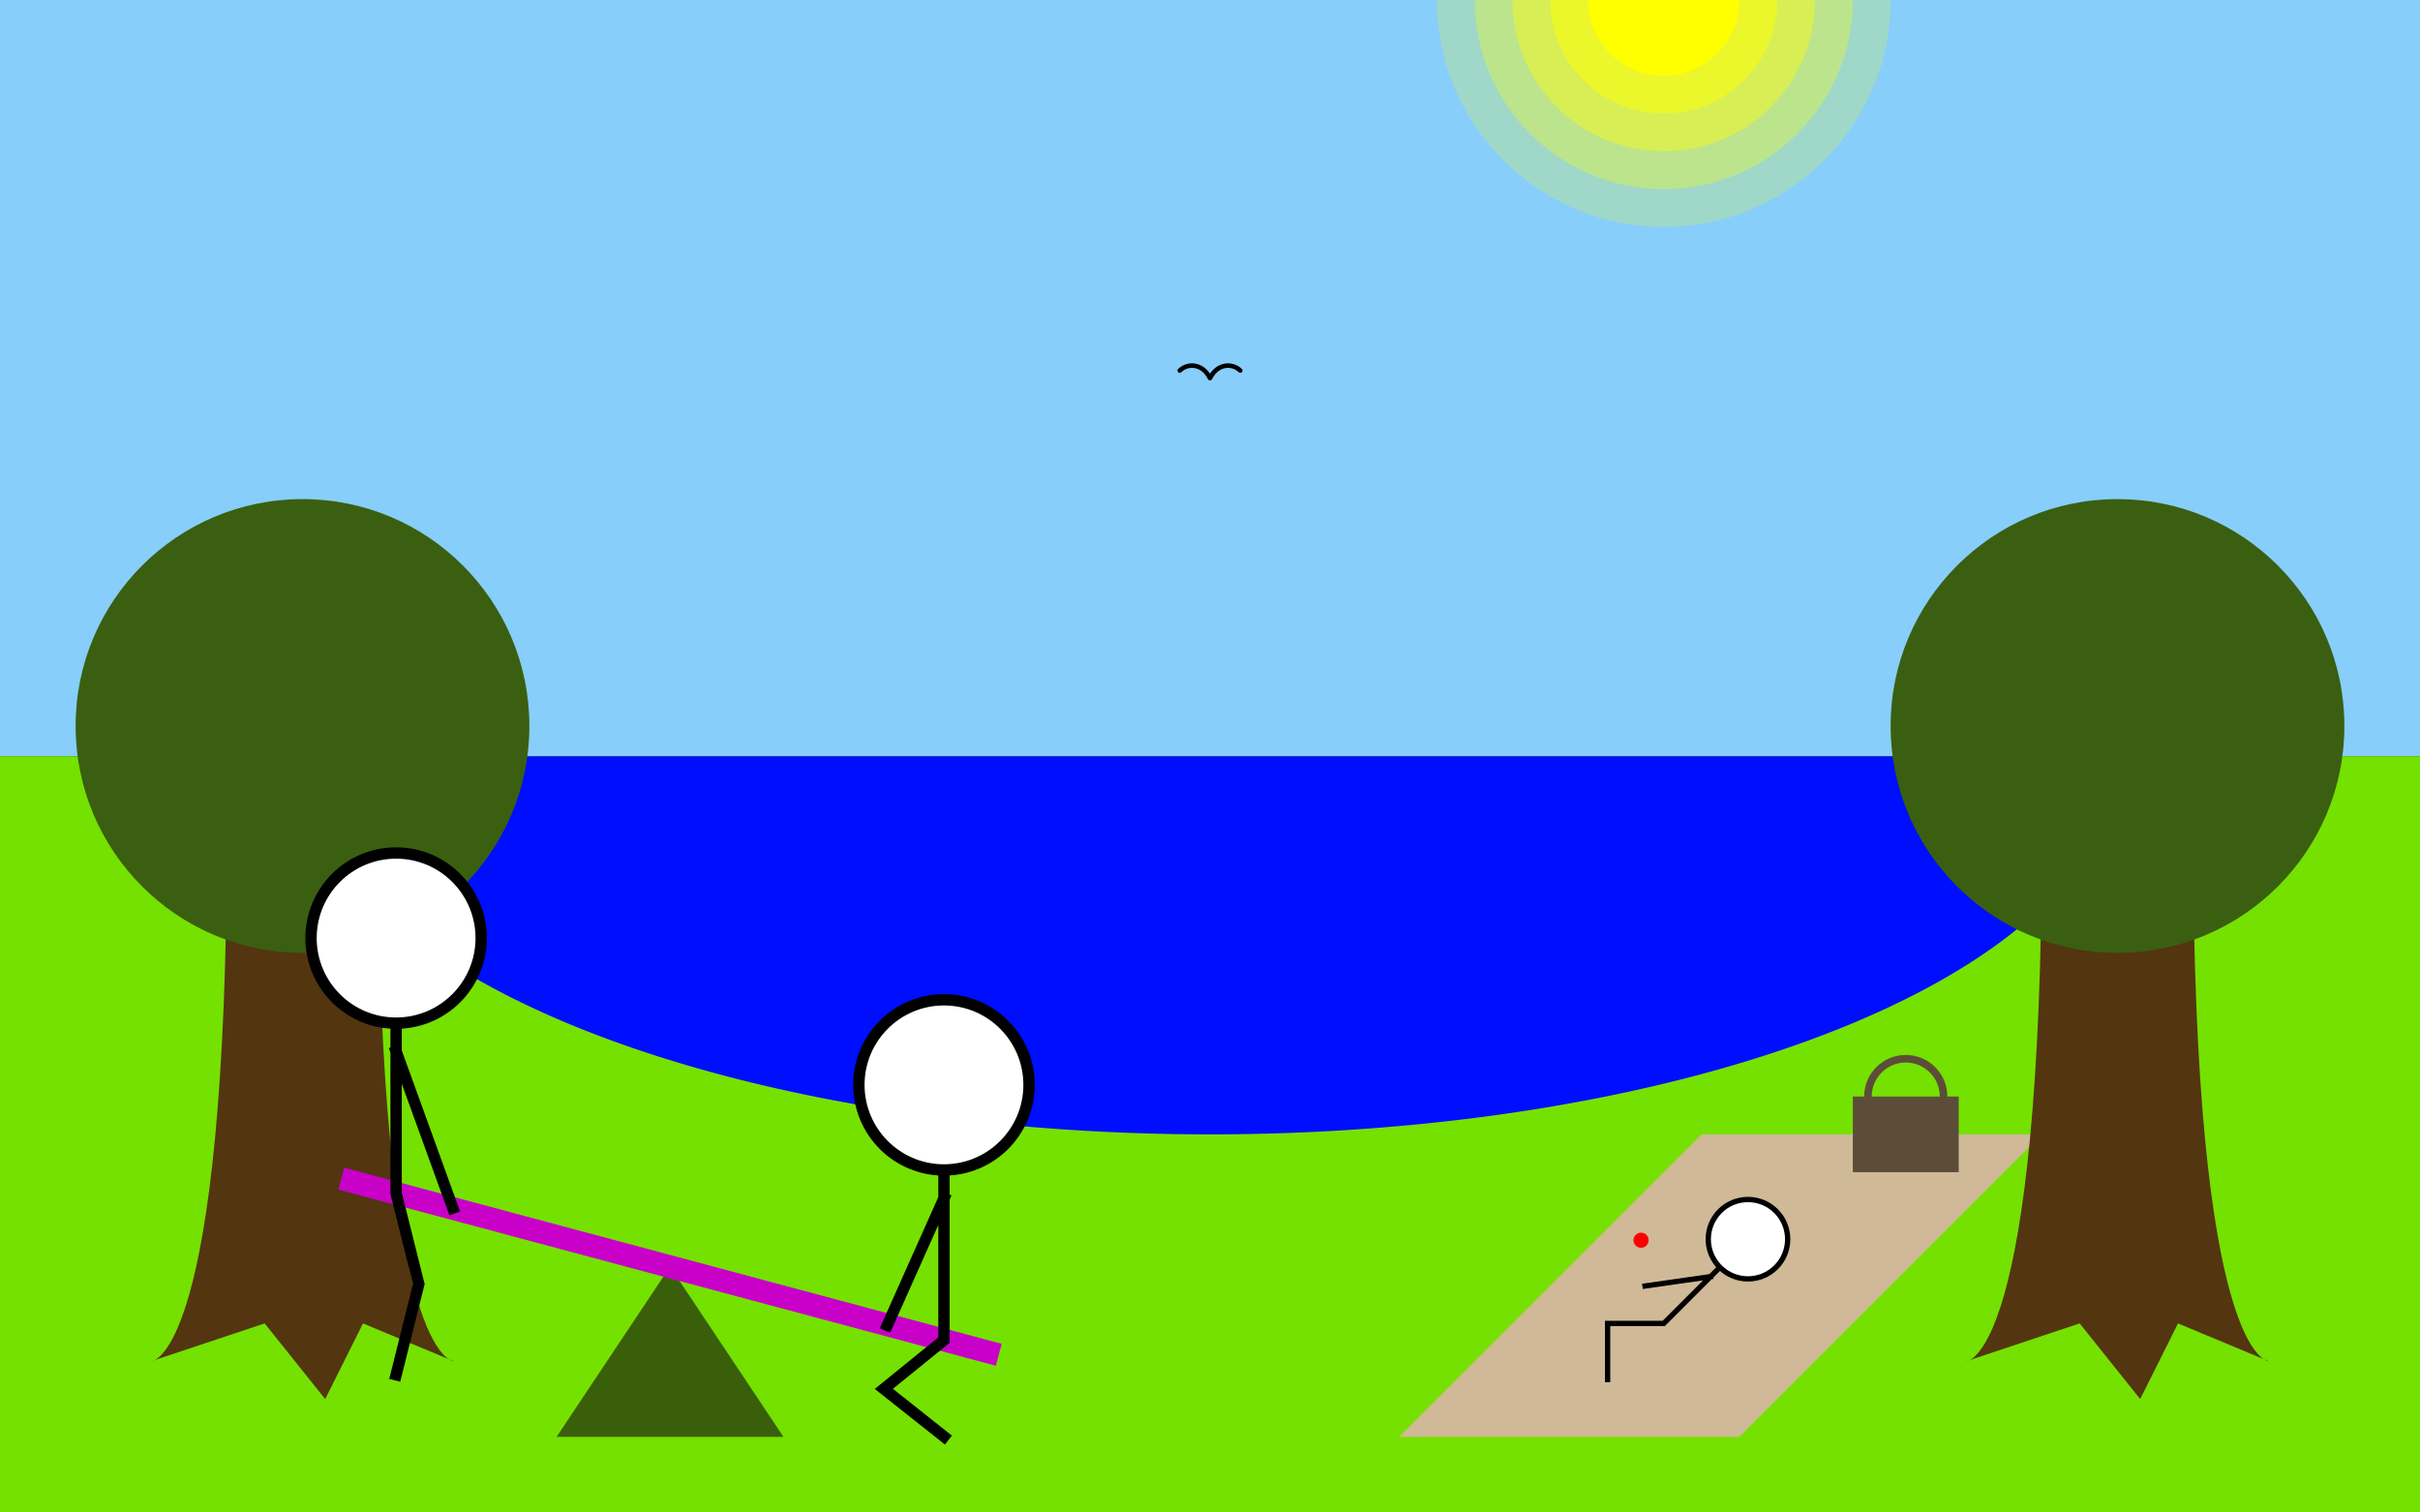 <svg version="1.1" width="1600" height="1000" xmlns="http://www.w3.org/2000/svg">  

    <rect width="100%" height="100%" fill="#333333" stroke="none"/>  

    <!--
        PicnicScene
        Author: Matthew Merritt, Michael Merritt, Harsh Gandhi
        Fall 24: CSC345/CSC645

        SVG implementation of the picnic scene.
    -->

    <!-- background -->
    <!-- sky -->
    <rect x="0" y="0" width="1600" height="500" fill="#87CEFA" />
    <!-- grass -->
    <rect x="0" y="500" width="1600" height="500" fill="#75E100" />

    <!-- lake -->
    <!-- 
        To draw the lake, a path is used that begins at the center of the lake ellipse,
        then moves to the left edge of the ellipse of the lake,
        then draws the bottom arc with radii (600, 250) to the right edge,
        then closes the path.
     -->
    <path d="M 800 500
             h -600 
             a 600 250 0 0 0 1200 0
             Z" 
        fill="#000EFF" />

    <!-- sun -->
    <circle cx="1100" cy="0" r="150" fill="#FFFF00" fill-opacity="0.2" />
    <circle cx="1100" cy="0" r="125" fill="#FFFF00" fill-opacity="0.3" />
    <circle cx="1100" cy="0" r="100" fill="#FFFF00" fill-opacity="0.4" />
    <circle cx="1100" cy="0" r="75" fill="#FFFF00" fill-opacity="0.5" />
    <circle cx="1100" cy="0" r="50" fill="#FFFF00" fill-opacity="1" />

    <!-- bird -->
    <!-- 
        To draw the bird, a path is used with two bezier curves and rounded caps and joins.
        To normalize the coordinates, a translation is used to center the coordinate system
        on the middle of the bird.
     -->
    <path d="M 0 0
             c 5 -10 15 -10 20 -5
             M 0 0
             c -5 -10 -15 -10 -20 -5"
        fill="transparent"
        stroke="#000000"
        stroke-width="3"
        stroke-linejoin="round"
        stroke-linecap="round"
        transform="translate(800, 250)" />

    <!-- blanket -->
    <!-- 
        To achive the parallelogram shape, a rectangle is skewed along the x dimension.
     -->
    <rect x="0" y="0" width="225" height="200" 
        transform="translate(1125, 750) skewX(-45)" 
        fill="#CFB997" />
    <!-- apple on blanket -->
    <circle cx="-40" cy="70" r="5" 
        fill="#FF0000"
        transform="translate(1125, 750)"  />
    <!-- basket on blanket -->
    <rect x="100" y="-25" width="70" height="50" 
        fill="#5C4D39"
        transform="translate(1125, 750)"  />
    <!-- handle on basket, done as a circle for simplicity -->
    <circle cx="135" cy="-25" r="25" 
        fill="transparent" 
        stroke="#5C4D39" 
        stroke-width="5" 
        transform="translate(1125, 750)"/>

    <!-- person on blanket -->
    <!-- Note that this person will be similar to the people on the seesaw -->
    <!-- person's body -->
    <path d="M 0 -150 
             L 0 0
             L -75 75
             L 0 150
             M 0 -125
             L -75 -25
             "
        fill="transparent"
        stroke="#000000"
        stroke-width="10"
        stroke-linejoin="miter"
        stroke-linecap="square"
        transform="translate(1100, 875) scale(0.35) rotate(45)" />
    <!-- person's head -->
    <circle cx="0" cy="-225" r="75" 
        fill="#FFFFFF"
        stroke="#000000"
        stroke-width="10"
        transform="translate(1100, 875) scale(0.35) rotate(45)" />

    <!-- left tree trunk -->
    <path d="M -50 -200
             L -50 -150
             C -50 200 -100 200 -100 200
             L -25 175
             L 15 225
             L 40 175
             L 100 200
             C 100 200 50 200 50 -150
             L 50 -200
             Z
            "
        fill = "#533510"
        transform="translate(200, 700)" />

    <!-- left tree leaves -->
    <circle cx="0" cy="-220" r="150" transform="translate(200, 700)" fill="#3A5F11" />

    <!-- right tree trunk -->
    <path d="M -50 -200
             L -50 -150
             C -50 200 -100 200 -100 200
             L -25 175
             L 15 225
             L 40 175
             L 100 200
             C 100 200 50 200 50 -150
             L 50 -200
             Z
            "
        fill = "#533510"
        transform="translate(1400, 700)" />

    <!-- right tree leaves -->
    <circle cx="0" cy="-220" r="150" transform="translate(1400, 700)" fill="#3A5F11" />


    <!-- seesaw -->
    <!-- 
        Since it is not animated, the angle of the seesaw is 
        PI/12 or 15 degrees, which was the largest angle the animated 
        one reached. 

        The points in the person's arms and legs are manually computed to account
        for this angle, using the same logic as the Java version.
     -->

    <!-- seesaw base -->
    <polygon points="100 0 -100 0 0 -150" 
        fill="#3A5F0B" 
        transform="translate(443, 950) scale(0.75)" />
    <!-- seesaw bar -->
    <rect x="-300" y="-10" width="600" height="20"
        fill="#C800C8" 
        transform="translate(443, 950) scale(0.75) translate(0, -150)  rotate(15)" />

    <!-- right seesaw person's body -->
    <!-- 
        This person is too close to the ground, so the legs will bend.
        This affects the coordinates in line 3 and 4 of the path. 
        The calculations are the following:
        
        Line 3 X: -sqrt( (0.8^2+0.2^2)^2 - (-(2.5 * sin(15 degrees) - 1.5)/2)^2 ) 
        Line 3 Y: (-(2.5 * sin(15 degrees)) - 1.5)/2

        Line 4 X: 0
        Line 4 Y: -(2.5 * sin(15 degrees)) - 1.5
     -->
    <path d="M 0 -150 
             L 0 0
             L -53 43
             L 0 85
             M 0 -125
             L -50 -13
             "
        fill="transparent"
        stroke="#000000"
        stroke-width="10"
        stroke-linejoin="miter"
        stroke-linecap="square"
        transform="translate(443, 950) scale(0.75) translate(0, -150)  rotate(15) translate(250, 0) rotate(-15)" />
    <!-- right seesaw person's head -->
    <circle cx="0" cy="-225" r="75" 
        fill="#FFFFFF"
        stroke="#000000"
        stroke-width="10"
        transform="translate(443, 950) scale(0.75) translate(0, -150)  rotate(15) translate(250, 0) rotate(-15)" />

    <!-- left seesaw person's body -->
    <!-- 
        This person is well above the ground, and the legs do not need to bend past the set values
        for an animated person.
     -->
    <path d="M 0 -150 
             L 0 0
             L 20 80
             L 0 160
             M 0 -125
             L 50 13
             "
        fill="transparent"
        stroke="#000000"
        stroke-width="10"
        stroke-linejoin="miter"
        stroke-linecap="square"
        transform="translate(443, 950) scale(0.75) translate(0, -150)  rotate(15) translate(-250, 0) rotate(-15)" />
    <!-- left seesaw person's head -->
    <circle cx="0" cy="-225" r="75" 
        fill="#FFFFFF"
        stroke="#000000"
        stroke-width="10"
        transform="translate(443, 950) scale(0.75) translate(0, -150)  rotate(15) translate(-250, 0) rotate(-15)" />
</svg>